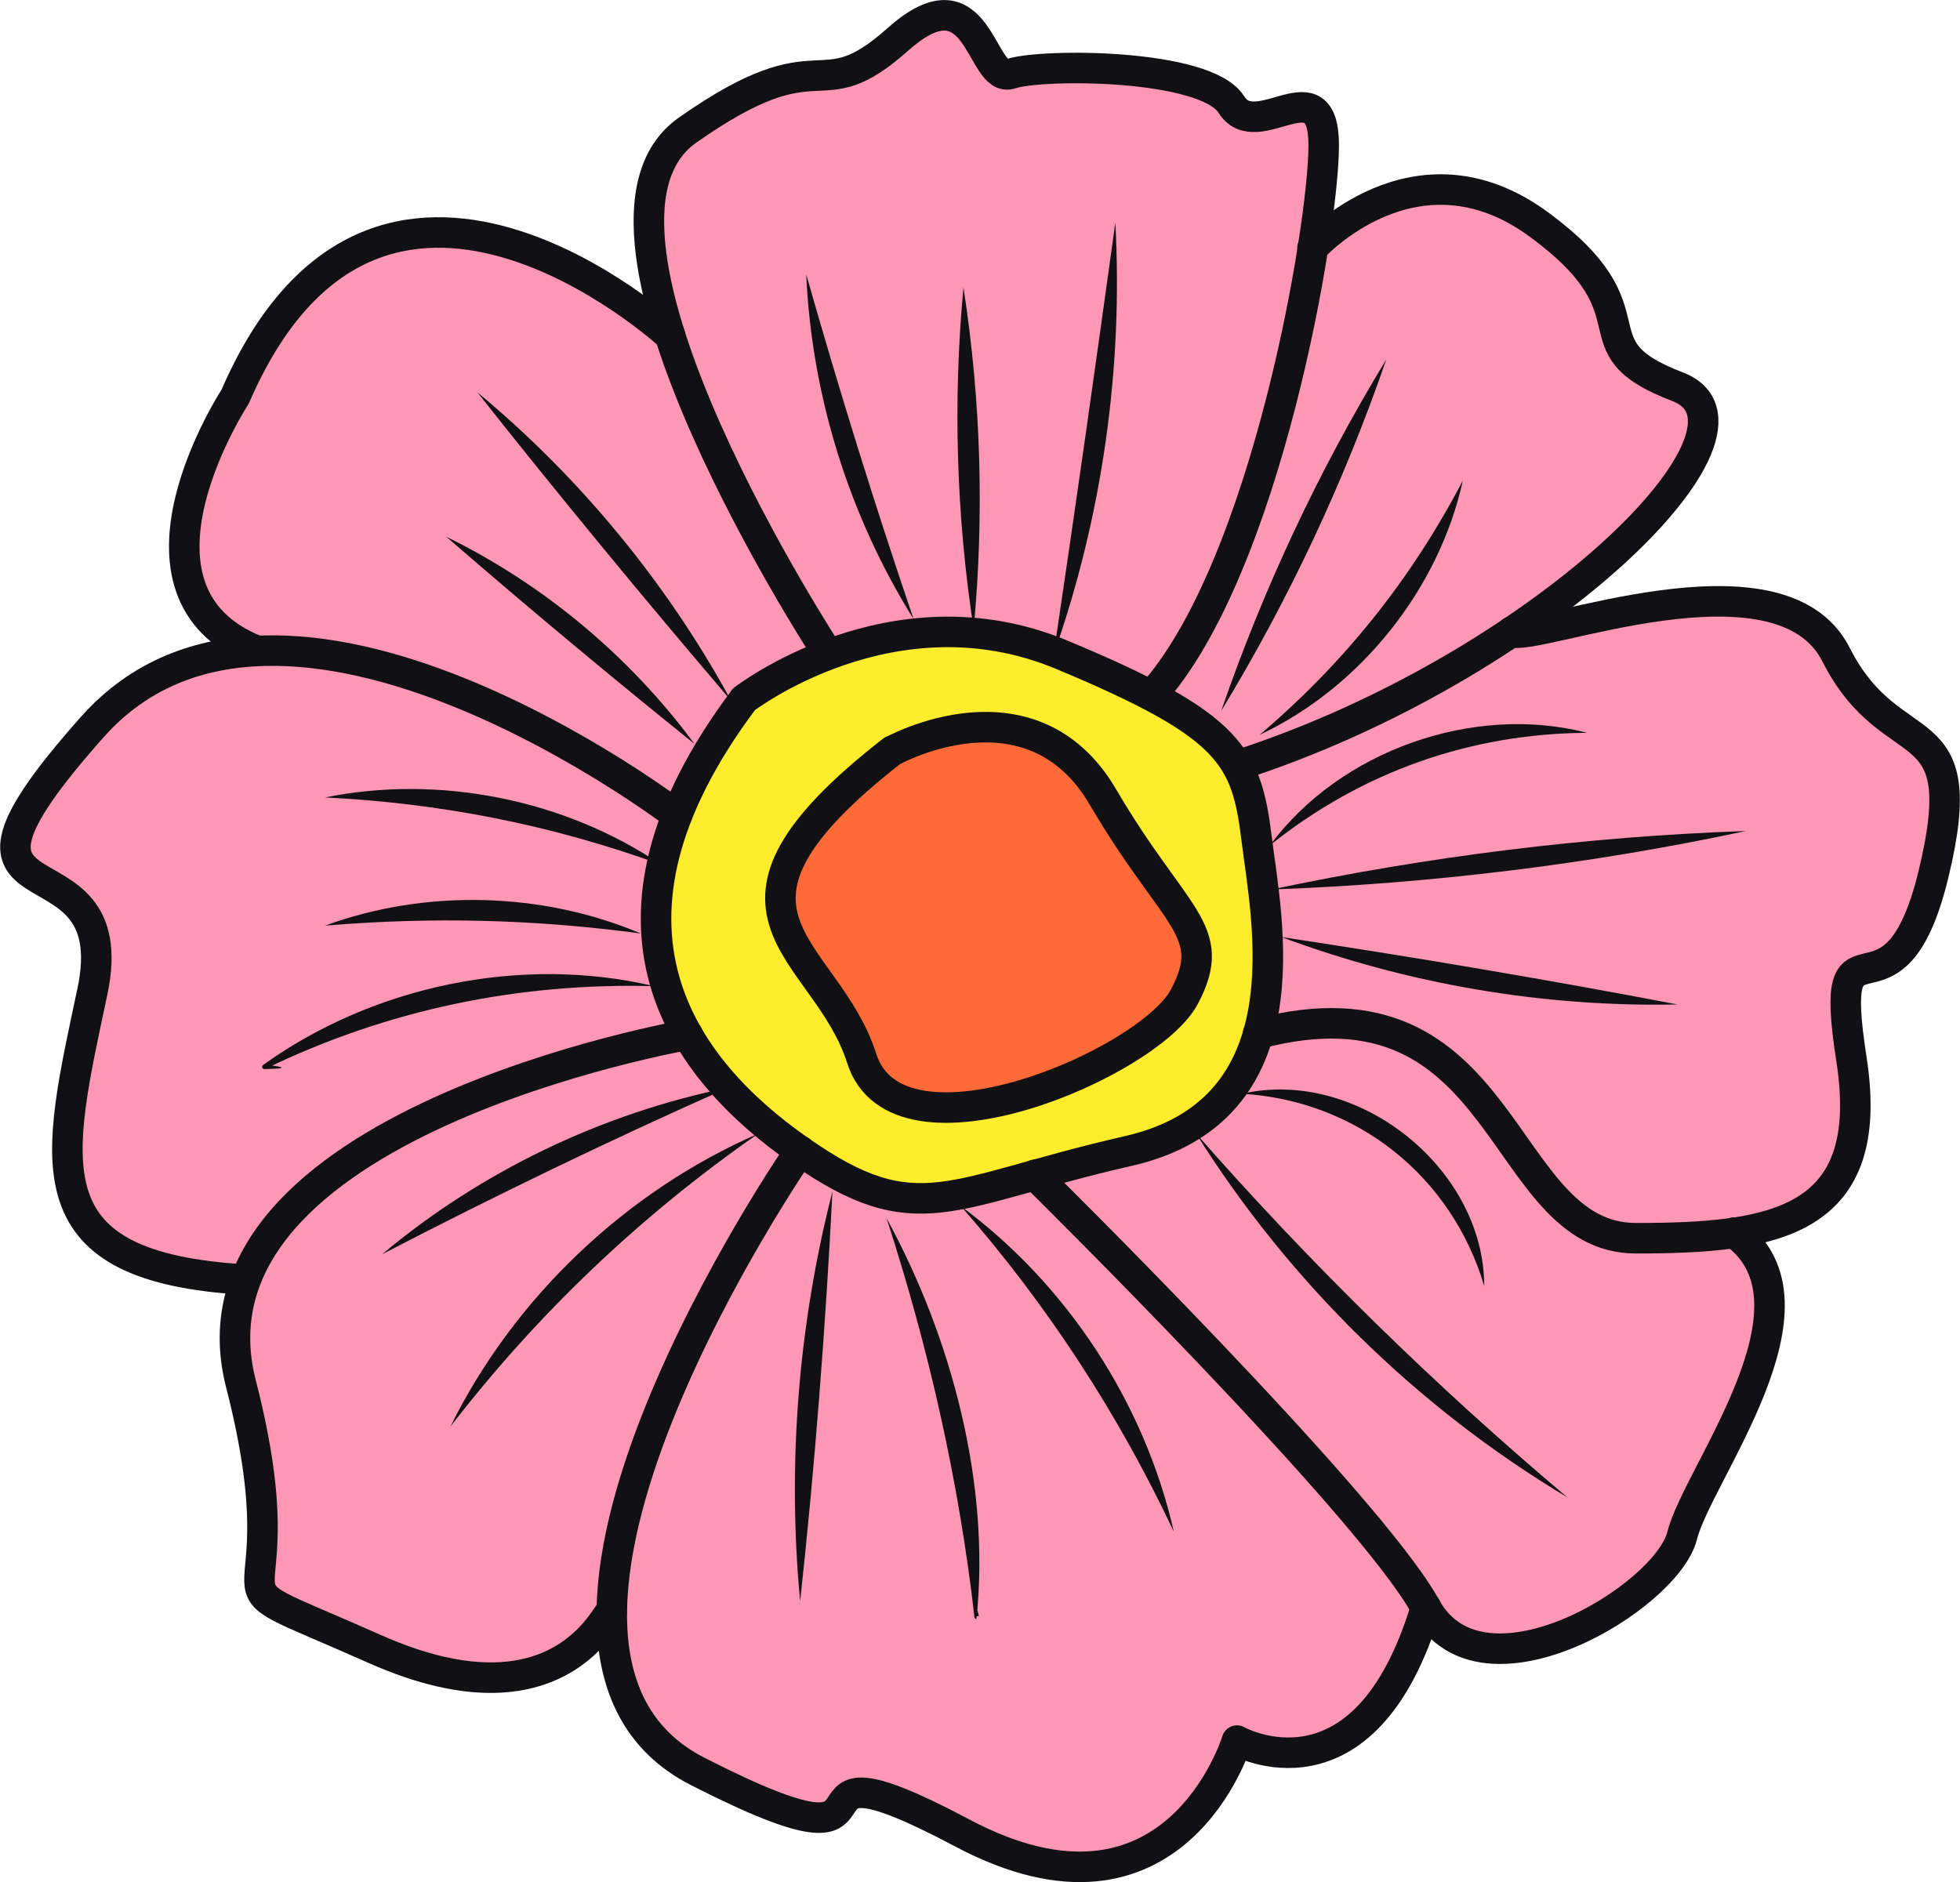 <?xml version="1.0" encoding="UTF-8"?>
<svg id="_오른쪽_위" data-name="오른쪽_위" xmlns="http://www.w3.org/2000/svg" version="1.1" viewBox="0 0 77.04 73.99">
  <defs>
    <style>
      .cls-1 {
        fill: #ff97b5;
      }

      .cls-1, .cls-2 {
        stroke-width: 0px;
      }

      .cls-3 {
        fill: none;
      }

      .cls-3, .cls-4, .cls-5 {
        stroke: #111114;
        stroke-linecap: round;
        stroke-linejoin: round;
        stroke-width: 1.2px;
      }

      .cls-2 {
        fill: #111114;
      }

      .cls-4 {
        fill: #ff6a37;
      }

      .cls-5 {
        fill: #ffec2d;
      }
    </style>
  </defs>
  <path class="cls-1" d="M72.18,25.74c-2.09-4.14-10.82-.88-12.53-.87l-.07-.15c5.92-4.02,9.13-8.46,6.35-9.52-4.23-1.61-.6-2.82-5.45-6.38-4.84-3.55-8.89.93-8.89.93.28-1.78.42-3.22.42-4.03,0-3.23-2.62,0-3.63-1.61-1.01-1.61-7.46-1.61-8.67-1.21s-1.21-4.23-4.44-1.35c-3.23,2.88-2.82-.26-8.27,3.57-2,1.4-1.78,4.55-.7,7.97l-.06.03c-1.04-.92-11.68-9.86-17.01,2.48,0,0-5.01,7.65.84,9.98l.05-.04.02.06c-2.42.11-4.71.95-6.52,2.98-7.46,8.39,1.41,3.76,0,10.41-1.41,6.65-2.49,10.69,5.61,11.29l.86-.9c-.81,1.45-1.11,3.12-.63,5.01,2.62,10.21-2.42,7.01,5.24,10.42,7.66,3.41,9.31-2,9.33-1.43v-.08c-.03,2.72.85,5.05,3.37,6.34,9.48,4.84,2.04-2.02,10.4,2.42,8.36,4.44,10.8-3.63,10.8-3.63,0,0,4.98,2.8,7.41-5.17h.08c2.27,3.89,9.43-.49,10.03-2.9.6-2.42,5.89-9.09,2.04-11.91h0c3.33-.49,5.36-2.05,4.62-6.85-1.01-6.45,1.61-.6,3.23-7.26,1.61-6.65-1.61-4.23-3.83-8.62ZM51.59,9.76l-.15,1.03h-.02c.06-.35.12-.7.17-1.03Z"/>
  <g>
    <g>
      <path class="cls-3" d="M32.57,25.74s-11-16.79-5.55-20.62c5.44-3.83,5.04-.69,8.27-3.57,3.23-2.88,3.23,1.76,4.44,1.35s7.66-.4,8.67,1.21,3.63-1.61,3.63,1.61-2.26,16.62-6.77,21.62"/>
      <path class="cls-5" d="M29.23,27.5s5.85-4.53,12.5-1.76c6.65,2.77,7.26,3.98,7.66,7.21.4,3.23,2.02,10.69-5.04,12.3-7.06,1.61-8.27,3.23-12.9,0-4.64-3.23-8.87-8.87-2.22-17.74Z"/>
      <path class="cls-4" d="M35.08,29.52s5.44-3.02,8.27,1.81,4.59,5.24,3.2,7.86-11.27,6.86-12.68,2.42c-1.41-4.44-7.06-5.65,1.21-12.1Z"/>
      <path class="cls-3" d="M51.59,9.75s4.05-4.48,8.89-.93,1.21,4.76,5.45,6.38c4.23,1.61-5.38,11.06-17.31,14.9"/>
      <path class="cls-3" d="M59.41,24.84c.87.44,10.55-3.49,12.76.9,2.22,4.38,5.44,1.96,3.83,8.62s-4.23.81-3.23,7.26c1.01,6.45-3.02,7.06-8.47,7.06s-4.96-10.64-14.85-8.04"/>
      <path class="cls-3" d="M40.67,46.19s13.16,12.96,15.37,17c2.22,4.03,9.48-.4,10.08-2.82.6-2.42,5.89-9.09,2.04-11.91"/>
      <path class="cls-3" d="M31.45,45.24s-13.51,19.56-4.03,24.4c9.48,4.84,2.04-2.02,10.4,2.42,8.36,4.44,10.8-3.63,10.8-3.63,0,0,5.01,2.82,7.43-5.24"/>
      <path class="cls-3" d="M27.03,40.68s-20.18,3.51-17.56,13.72-2.42,7.01,5.24,10.42c7.66,3.41,9.31-2,9.33-1.43"/>
      <path class="cls-3" d="M26.61,32.05s-15.52-11.86-22.98-3.47,1.41,3.76,0,10.41-2.49,10.69,5.61,11.29"/>
      <path class="cls-3" d="M26.34,13.2S14.85,2.63,9.24,15.6c0,0-5.01,7.65.84,9.98"/>
    </g>
    <g>
      <path class="cls-2" d="M35.91,24.34c-2.53-4.05-4.01-8.79-4.22-13.55,1.31,4.6,2.68,9.02,4.22,13.55h0Z"/>
      <path class="cls-2" d="M38.27,24.73c-.68-4.46-.82-8.94-.4-13.43.69,4.46.82,8.94.4,13.43h0Z"/>
      <path class="cls-2" d="M41.41,25.75c.82-5.49,1.67-11.5,2.43-17,.31,5.75-.52,11.57-2.43,17h0Z"/>
      <path class="cls-2" d="M48,27.95c1.66-4.82,3.84-9.46,6.49-13.82-1.66,4.82-3.84,9.46-6.49,13.82h0Z"/>
      <path class="cls-2" d="M49.92,33.23c2.74-3.71,7.99-5.58,12.46-4.42-4.6.03-8.86,1.54-12.46,4.42h0Z"/>
      <path class="cls-2" d="M49.98,34.97c6.14-1.3,12.38-2.08,18.65-2.3-6.14,1.31-12.38,2.07-18.65,2.3h0Z"/>
      <path class="cls-2" d="M50.37,36.84c5.05.76,10.56,1.69,15.57,2.65-5.29.11-10.61-.8-15.57-2.65h0Z"/>
      <path class="cls-2" d="M49.51,28.89c3.34-2.84,5.96-6.12,7.99-10-.94,4.27-4.03,8.14-7.99,10h0Z"/>
      <path class="cls-2" d="M48.82,43c4.53-1.04,9.51,2.91,9.52,7.56-1.29-4.33-5.01-7.29-9.52-7.56h0Z"/>
      <path class="cls-2" d="M47.01,44.56c4.51,5.14,9.37,9.9,14.6,14.31-5.89-3.52-10.95-8.49-14.6-14.31h0Z"/>
      <path class="cls-2" d="M37.77,47.42c4.17,3.08,7.22,7.74,8.37,12.8-2.19-4.65-4.98-8.93-8.37-12.8h0Z"/>
      <path class="cls-2" d="M34.84,47.88c2.57,4.7,4.1,10.49,3.54,15.77-.04,0-.08-.04-.08-.08-.12-.93-.07-.93.18-.04,0,0-.18.02-.18.02-.62-5.37-1.79-10.53-3.46-15.68h0Z"/>
      <path class="cls-2" d="M32.72,46.84c-.26,5.22-.7,10.92-1.27,16.11-.51-5.39-.07-10.87,1.27-16.11h0Z"/>
      <path class="cls-2" d="M28.63,42.76c-4.48,1.98-9.26,4.29-13.61,6.55,3.89-3.26,8.64-5.54,13.61-6.55h0Z"/>
      <path class="cls-2" d="M29.8,44.57c-4.61,3.21-8.67,7.07-12.1,11.52,2.51-5.08,6.91-9.26,12.1-11.52h0Z"/>
      <path class="cls-2" d="M25.98,33.99c-4.31-1.56-8.62-2.41-13.2-2.64,4.48-.91,9.42.08,13.2,2.64h0Z"/>
      <path class="cls-2" d="M25.19,36.7c-4.18-.56-8.2-.66-12.41-.31,3.95-1.45,8.54-1.33,12.41.31h0Z"/>
      <path class="cls-2" d="M27.3,29.25c-3.34-2.69-6.52-5.34-9.76-8.15,3.84,1.88,7.22,4.71,9.76,8.15h0Z"/>
      <path class="cls-2" d="M28.74,27.55c-3.3-3.86-6.83-8.14-9.98-12.13,4.05,3.36,7.46,7.51,9.98,12.13h0Z"/>
      <path class="cls-2" d="M25.69,38.77c-5.32-.14-10.47.93-15.26,3.25,0,0-.04-.17-.04-.17.91.11.9.16,0,.18-.08,0-.12-.11-.05-.16,4.34-3.12,10.16-4.33,15.37-3.1h0Z"/>
    </g>
  </g>
</svg>